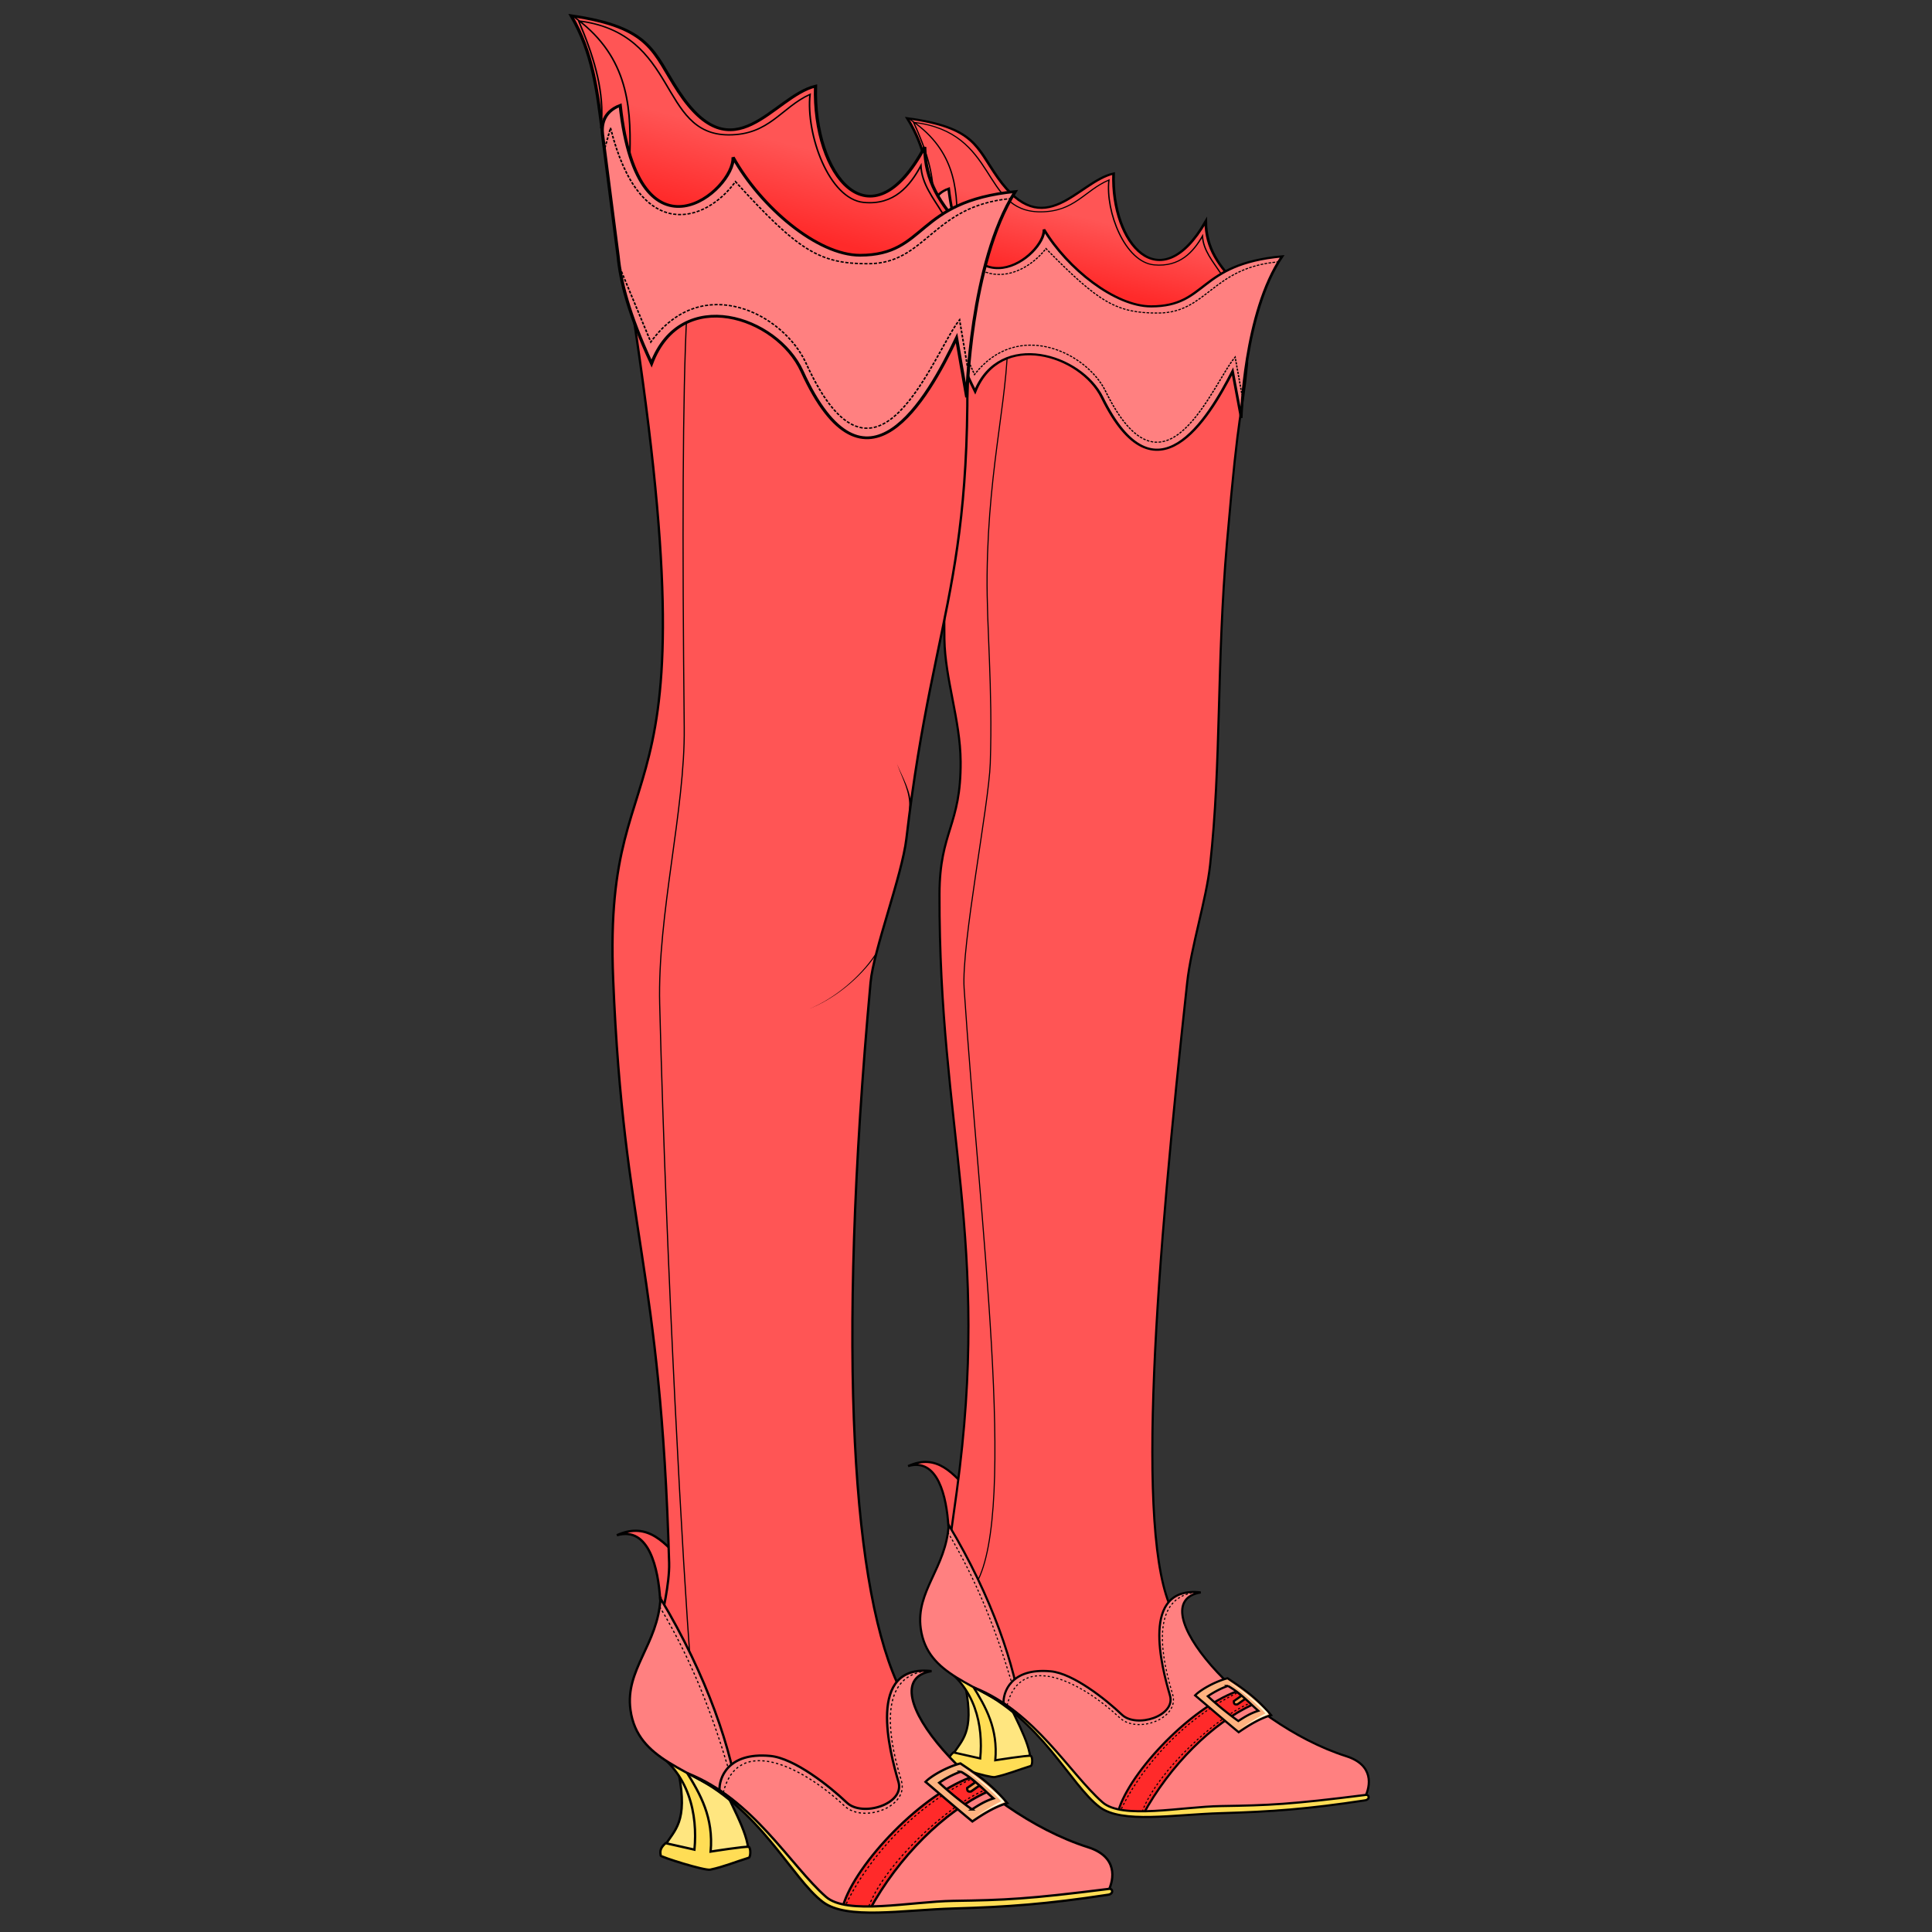 <svg xmlns="http://www.w3.org/2000/svg" xmlns:xlink="http://www.w3.org/1999/xlink" cursor="default" viewBox="0 0 256 256">
    <rect x="0" y="0" width="256" height="256" fill="#333333" stroke="none"/>
    <defs>
        <linearGradient id="linearGradient4749">
            <stop offset="0" stop-color="#ff2a2a"/>
            <stop offset="1" stop-color="#f55"/>
        </linearGradient>
        <linearGradient id="linearGradient4755" x1="80.536" x2="84.821" y1="44.214" y2="29.571" gradientUnits="userSpaceOnUse" xlink:href="#linearGradient4749"/>
        <linearGradient id="linearGradient4983" x1="80.536" x2="84.821" y1="44.214" y2="29.571" gradientTransform="matrix(.93 0 0 .93 246.05 5.257)" gradientUnits="userSpaceOnUse" xlink:href="#linearGradient4749"/>
    </defs>
    <path fill="#f55" fill-rule="evenodd" stroke="#000" stroke-width=".286" d="M125.668 202.235c-.235-3.86-1.367-9.115-5.338-7.971 3.9-1.765 6.01 1.06 8.404 3.625-1.115 1.689-.41 10.762-3.066 4.346z"/>
    <path fill="#f55" fill-rule="evenodd" stroke="#000" stroke-width=".286" d="M125.849 204.291s.574-4.083.92-6.616c4.558-33.347-2.357-47.988-2.281-79.215.02-8.359 2.86-9.031 2.8-17.55-.038-5.515-2.07-10.929-2.15-16.235-.237-15.743 1.743-30.101 1.028-43.775l39.086 7.219c-.735 7.769-1.012 4.547-2.671 23.789-1.4 16.253-.731 29.095-2.234 42.704-.51 4.632-2.522 10.848-3.042 15.61-4.016 36.782-6.999 73.233-1.954 83.253l3.366 14.894c-18.39 1.886-31.557-3.193-32.868-24.078z"/>
    <path fill="none" stroke="#000" stroke-width=".143" d="M133.489 42.646c.469 8.99-2.532 18.085-2.694 33.55-.073 6.983.757 14.917.422 24.946-.183 5.479-3.846 24.076-3.466 29.824 2.03 30.735 7.083 69.02 1.632 78.807"/>
    <g stroke="#000">
        <path fill="url(#linearGradient4983)" fill-rule="evenodd" stroke-width=".465" d="M296.113 29.682c-.713-6.414-1.335-12.834-4.483-19.095 11.763 1.988 11.884 6.2 15.626 12.828 8.065 14.284 13.731.862 19.962-.897-.41 15.08 7.996 27.532 15.906 10.319.052 5.85 2.232 9.625 5.708 14.03-6.59 14.49-43.627 9.17-52.719-17.185z" transform="matrix(.768 0 0 .614 -103.752 9.17)"/>
        <path fill="#ff8080" fill-rule="evenodd" stroke-width=".465" d="M298.468 51.364c.354 4.218 1.491 9.644 4.868 18.168 4.341-13.35 18.25-8.017 21.918 1.329 9.195 23.428 18.28 4.66 22.499-5.646l1.494 10.046s.428-22.713 7.057-34.87c-14.671 1.677-12.8 10.76-22.582 10.793-6.23.022-14.481-8.176-18.514-16.604.299 5.488-13.774 19.497-16.438-8.8-2.56 1.143-2.735 3.483-2.574 4.948z" transform="matrix(.768 0 0 .614 -103.752 9.17)"/>
        <path fill="none" stroke-dasharray=".465,.232" stroke-width=".232" d="M298.71 53.268l4.52 12.622c7.468-12.026 19.355-4.724 22.601 3.58 10.279 26.294 18.602-1.976 22.367-7.338l1.174 8.102M296.537 33.015l.822-3.405c4.309 20.06 14.031 15.847 18.199 9.099 9.216 11.796 12.272 13.938 19.373 13.913 8.408-.03 9.275-9.786 20.664-11.036" transform="matrix(.768 0 0 .614 -103.752 9.17)"/>
        <path fill="none" stroke-width=".232" d="M291.796 10.587c7.87 6.405 8.591 14.741 8.385 23.329M296.068 28.142c.242-5.377-1.253-10.985-3.346-16.672 14.657 2.126 11.595 19.278 21.838 19.314 5.948.02 7.66-4.645 11.858-6.869-.616 6.837 2.757 17.734 7.808 18.316 4.426.51 6.759-2.802 8.336-6.222.136 3.112 1.797 5.461 3.112 7.983" transform="matrix(.768 0 0 .614 -103.752 9.17)"/>
    </g>
    <path fill="#ffe680" fill-rule="evenodd" stroke="#000" stroke-width=".286" d="M126.303 232.449c1.067-1.85 2.837-2.786 1.638-8.897l4.905.288c1.27 3.154 3.685 7.045 3.68 9.378-3.39.776-7.257 1.801-10.223-.77z"/>
    <path fill="#fd5" fill-rule="evenodd" stroke="#000" stroke-width=".286" d="M124.576 220.633c4.69 2.885 5.72 8.028 5.312 12.369l-3.557-.8c-.778.685-.657 1.134-.6 1.536.024.176 5.411 1.877 6.105 1.729 1.688-.361 3.045-.942 4.735-1.464.262-.08.27-1.253 0-1.342-.32-.106-4.69.582-4.69.582.368-4.175-1.212-7.021-3.075-9.98z"/>
    <path fill="#ff8080" fill-rule="evenodd" stroke="#000" stroke-width=".286" d="M125.704 202.055c-.326 5.694-4.384 8.765-3.7 13.723.878 6.363 7.377 7.13 13.367 11.597-.808-6.444-3.906-15.742-9.667-25.32z"/>
    <path fill="#ff8080" fill-rule="evenodd" stroke="#000" stroke-width=".286" d="M180.855 238.163c.769-1.537 1.198-4.29-2.474-5.458-13.747-4.369-27.439-20.354-19.282-21.699-8.059-.915-5.167 9.905-4.07 13.664.788 2.705-4.446 4.375-6.385 2.525-2.065-1.972-6.428-5.46-9.418-5.737-5.337-.494-6.317 2.834-6.254 4.24 2.892 1.925 4.725 4.106 6.871 6.294 2.77 3.873 5.34 7.716 9.126 8.224 11.264.157 24.918-1.044 31.886-2.053z"/>
    <path fill="#ff2a2a" fill-rule="evenodd" stroke="#000" stroke-width=".286" d="M148.082 240.382c1.043-4.868 9.272-13.883 15.795-16.267.647.613 1.366 1.19 2.109 1.755-5.227 2.38-10.981 8.005-14.563 14.64z"/>
    <path fill="none" stroke="#000" stroke-dasharray=".286,.286" stroke-width=".143" d="M148.592 239.668c1.883-3.945 6.926-11.304 15.558-15.456l1.76 1.352c-4.743 1.818-12.584 9.261-14.513 14.359"/>
    <path fill="#f95" fill-rule="evenodd" stroke="#000" stroke-width=".286" d="M164.634 224.608l-1.147.803c-.003.28.05.51.484.42l1.16-.815z"/>
    <path fill="#ffb380" fill-rule="evenodd" stroke="#000" stroke-width=".286" d="M162.657 222.38c-1.504.379-3.512 1.453-4.297 2.268 1.97 1.665 3.754 3.215 5.771 4.88 1.546-1.06 2.846-1.82 4.297-2.261-1.99-2.388-3.959-3.672-5.77-4.887zm.06 1.016c1.65.926 2.856 2.278 4.016 3.294-1.108.354-1.869.858-2.651 1.352a41.212 41.212 0 0 1-4.04-3.282c.655-.458 1.774-1.08 2.675-1.364z"/>
    <path fill="#fd5" fill-rule="evenodd" stroke="#000" stroke-width=".286" d="M129.07 223.608c8.9 4.166 12.763 12.932 16.653 15.85 2.956 2.217 9.77.975 16.122.794 6.609-.189 11.448-.541 19.027-1.696.677-.103.58-.783.09-.72-10.054 1.268-12.754 1.375-19.189 1.478-5.232.084-13.086 1.795-15.69-.505-4.41-3.897-8.919-12.005-17.028-15.212z"/>
    <path fill="none" stroke="#000" stroke-dasharray=".286,.286" stroke-width=".143" d="M133.442 225.972c1.768-7.191 9.731-3.237 14.946 1.658 2.292 2.151 7.983.116 6.988-3.137-2.068-6.763-2.154-12.497 2.525-13.416M133.978 222.707c-1.984-6.628-4.502-13.178-8.315-19.536"/>
    <path fill="#fff6d5" fill-rule="evenodd" d="M162.76 222.797c.296.246 1.117.832 2.077 1.606.904.728 1.934 1.625 2.79 2.577l.06.063c-1.19.593-1.625.93-3.41 2.015 1.911-1.062 2.337-1.3 3.675-1.86a.13.125 57.819 0 0 .042-.202l-.173-.196c-.901-.937-1.97-1.81-2.9-2.505-.996-.744-1.837-1.287-2.161-1.498z"/>
    <path fill="#f55" fill-rule="evenodd" stroke="#000" stroke-width=".307" d="M87.48 212c-.253-4.151-1.47-9.804-5.74-8.573 4.193-1.897 6.463 1.14 9.038 3.898-1.2 1.817-.442 11.574-3.298 4.675z"/>
    <path fill="#f55" fill-rule="evenodd" stroke="#000" stroke-width=".307" d="M87.674 214.21s1.069-4.366.99-7.114c-1.133-39.696-6.016-43.42-7.416-77.333-1.439-34.825 15.062-15.8.632-100.53l45.685 3.95c2.62 43.55-3.644 45.306-7.462 77.941-.57 4.873-4.358 14.78-4.748 19.048-4.546 49.752-2.357 81.195 4.047 93.915l3.62 16.019c-19.777 2.028-33.937-3.434-35.348-25.895z"/>
    <path fill="none" stroke="#000" stroke-width=".154" d="M91.01 41.517c-.563 10.469-.608 30.237-.346 54.924.116 10.888-3.557 24.725-3.252 36.63.921 36.03 3.146 75.812 4.064 87.036"/>
    <path fill="#ffe680" fill-rule="evenodd" stroke="#000" stroke-width=".307" d="M88.163 244.493c1.147-1.99 3.051-2.996 1.761-9.568l5.276.31c1.365 3.392 3.963 7.576 3.956 10.085-3.644.834-7.803 1.937-10.993-.827z"/>
    <path fill="#fd5" fill-rule="evenodd" stroke="#000" stroke-width=".307" d="M86.306 231.785c5.043 3.104 6.151 8.635 5.713 13.303l-3.826-.86c-.836.737-.707 1.22-.646 1.651.027.19 5.82 2.02 6.567 1.86 1.815-.389 3.274-1.013 5.092-1.574.282-.087.29-1.348 0-1.444-.345-.114-5.044.626-5.044.626.396-4.49-1.304-7.551-3.307-10.733z"/>
    <path fill="#ff8080" fill-rule="evenodd" stroke="#000" stroke-width=".307" d="M87.52 211.806c-.352 6.124-4.716 9.426-3.98 14.759.944 6.842 7.933 7.668 14.375 12.471-.868-6.93-4.2-16.93-10.396-27.23z"/>
    <path fill="#ff8080" fill-rule="evenodd" stroke="#000" stroke-width=".307" d="M146.83 250.638c.828-1.653 1.29-4.614-2.66-5.87-14.785-4.698-29.509-21.889-20.736-23.336-8.667-.983-5.557 10.653-4.378 14.695.848 2.909-4.782 4.706-6.866 2.715-2.222-2.12-6.914-5.872-10.13-6.17-5.738-.53-6.793 3.049-6.725 4.56 3.11 2.071 5.081 4.416 7.39 6.77 2.978 4.165 5.742 8.297 9.814 8.844 12.114.169 26.798-1.123 34.292-2.208z"/>
    <path fill="#ff2a2a" fill-rule="evenodd" stroke="#000" stroke-width=".307" d="M111.585 253.025c1.122-5.236 9.972-14.93 16.987-17.495.696.66 1.469 1.28 2.268 1.888-5.621 2.56-11.81 8.61-15.662 15.744z"/>
    <path fill="none" stroke="#000" stroke-dasharray=".307,.307" stroke-width=".154" d="M112.134 252.257c2.025-4.243 7.448-12.157 16.731-16.622l1.893 1.454c-5.1 1.955-13.533 9.96-15.607 15.442"/>
    <path fill="#f95" fill-rule="evenodd" stroke="#000" stroke-width=".307" d="M129.386 236.06l-1.234.864c-.003.3.055.55.521.453l1.248-.878z"/>
    <path fill="#ffb380" fill-rule="evenodd" stroke="#000" stroke-width=".307" d="M127.26 233.664c-1.618.408-3.777 1.563-4.621 2.44 2.117 1.79 4.037 3.457 6.206 5.248 1.663-1.14 3.06-1.957 4.621-2.432-2.14-2.568-4.258-3.949-6.206-5.256zm.065 1.093c1.774.996 3.07 2.45 4.318 3.542-1.192.381-2.01.923-2.851 1.455a44.326 44.326 0 0 1-4.345-3.53c.705-.493 1.909-1.16 2.878-1.467z"/>
    <path fill="#fd5" fill-rule="evenodd" stroke="#000" stroke-width=".307" d="M91.139 234.985c9.571 4.48 13.725 13.908 17.909 17.046 3.179 2.385 10.508 1.048 17.339.854 7.107-.203 12.311-.582 20.462-1.824.728-.11.624-.842.097-.775-10.812 1.365-13.717 1.48-20.637 1.59-5.626.09-14.074 1.93-16.873-.543-4.743-4.191-9.593-12.91-18.313-16.36z"/>
    <path fill="none" stroke="#000" stroke-dasharray=".307,.307" stroke-width=".154" d="M95.84 237.528c1.902-7.734 10.466-3.482 16.074 1.782 2.465 2.314 8.586.126 7.516-3.373-2.225-7.273-2.317-13.44 2.715-14.428M96.417 234.017c-2.133-7.13-4.842-14.173-8.942-21.01"/>
    <path fill="#fff6d5" fill-rule="evenodd" d="M127.37 234.113c.319.264 1.201.894 2.234 1.727.972.783 2.08 1.748 3 2.772l.066.067c-1.28.638-1.748 1-3.668 2.167 2.055-1.141 2.513-1.397 3.952-2a.14.135 57.82 0 0 .046-.217l-.187-.211c-.969-1.007-2.117-1.946-3.119-2.694-1.07-.8-1.974-1.385-2.324-1.611z"/>
    <g stroke="#000">
        <path fill="url(#linearGradient4755)" fill-rule="evenodd" stroke-width=".5" d="M53.84 26.268c-.768-6.898-1.436-13.802-4.822-20.536 12.65 2.138 12.78 6.668 16.805 13.796 8.674 15.362 14.767.928 21.468-.965-.44 16.22 8.6 29.61 17.106 11.098.056 6.291 2.4 10.352 6.139 15.089-7.088 15.584-46.919 9.862-56.697-18.482z" transform="matrix(.846 0 0 .727 34.213 -2.087)"/>
        <path fill="#ff8080" fill-rule="evenodd" stroke-width=".5" d="M56.372 49.586c.38 4.536 1.604 10.372 5.235 19.539 4.669-14.357 19.627-8.622 23.572 1.429 9.889 25.195 19.66 5.012 24.196-6.072l1.607 10.804s.46-24.427 7.59-37.5c-15.779 1.803-13.766 11.571-24.286 11.607-6.7.023-15.574-8.793-19.911-17.857.321 5.902-14.814 20.967-17.679-9.465-2.752 1.23-2.941 3.746-2.767 5.322z" transform="matrix(.846 0 0 .727 34.213 -2.087)"/>
        <path fill="none" stroke-dasharray=".5,.25" stroke-width=".25" d="M56.632 51.634l4.861 13.573c8.032-12.932 20.815-5.08 24.307 3.852 11.054 28.277 20.004-2.126 24.054-7.892l1.263 8.712M54.296 29.852l.884-3.662c4.633 21.573 15.09 17.043 19.571 9.786 9.912 12.686 13.199 14.99 20.835 14.963 9.042-.032 9.975-10.524 22.223-11.87" transform="matrix(.846 0 0 .727 34.213 -2.087)"/>
        <path fill="none" stroke-width=".25" d="M49.196 5.732c8.463 6.888 9.24 15.854 9.018 25.09M53.79 24.612c.26-5.782-1.347-11.813-3.598-17.93 15.763 2.287 12.47 20.733 23.486 20.771 6.397.022 8.237-4.995 12.753-7.387-.663 7.353 2.965 19.072 8.397 19.698 4.76.549 7.268-3.013 8.965-6.692.146 3.347 1.932 5.874 3.346 8.586" transform="matrix(.846 0 0 .727 34.213 -2.087)"/>
    </g>
    <path fill-rule="evenodd" d="M116.14 126.3l-.206.176c-1.975 2.995-5.378 5.846-8.71 7.206 3.351-1.313 6.801-4.13 8.834-7.122.029-.087.055-.173.081-.26zM120.54 107.608c.067-.153.126-.309.18-.466.09-2.24-1.145-4.134-1.866-5.936.659 1.884 1.779 3.742 1.605 5.92.034.156.062.316.082.482z"/>
</svg>

